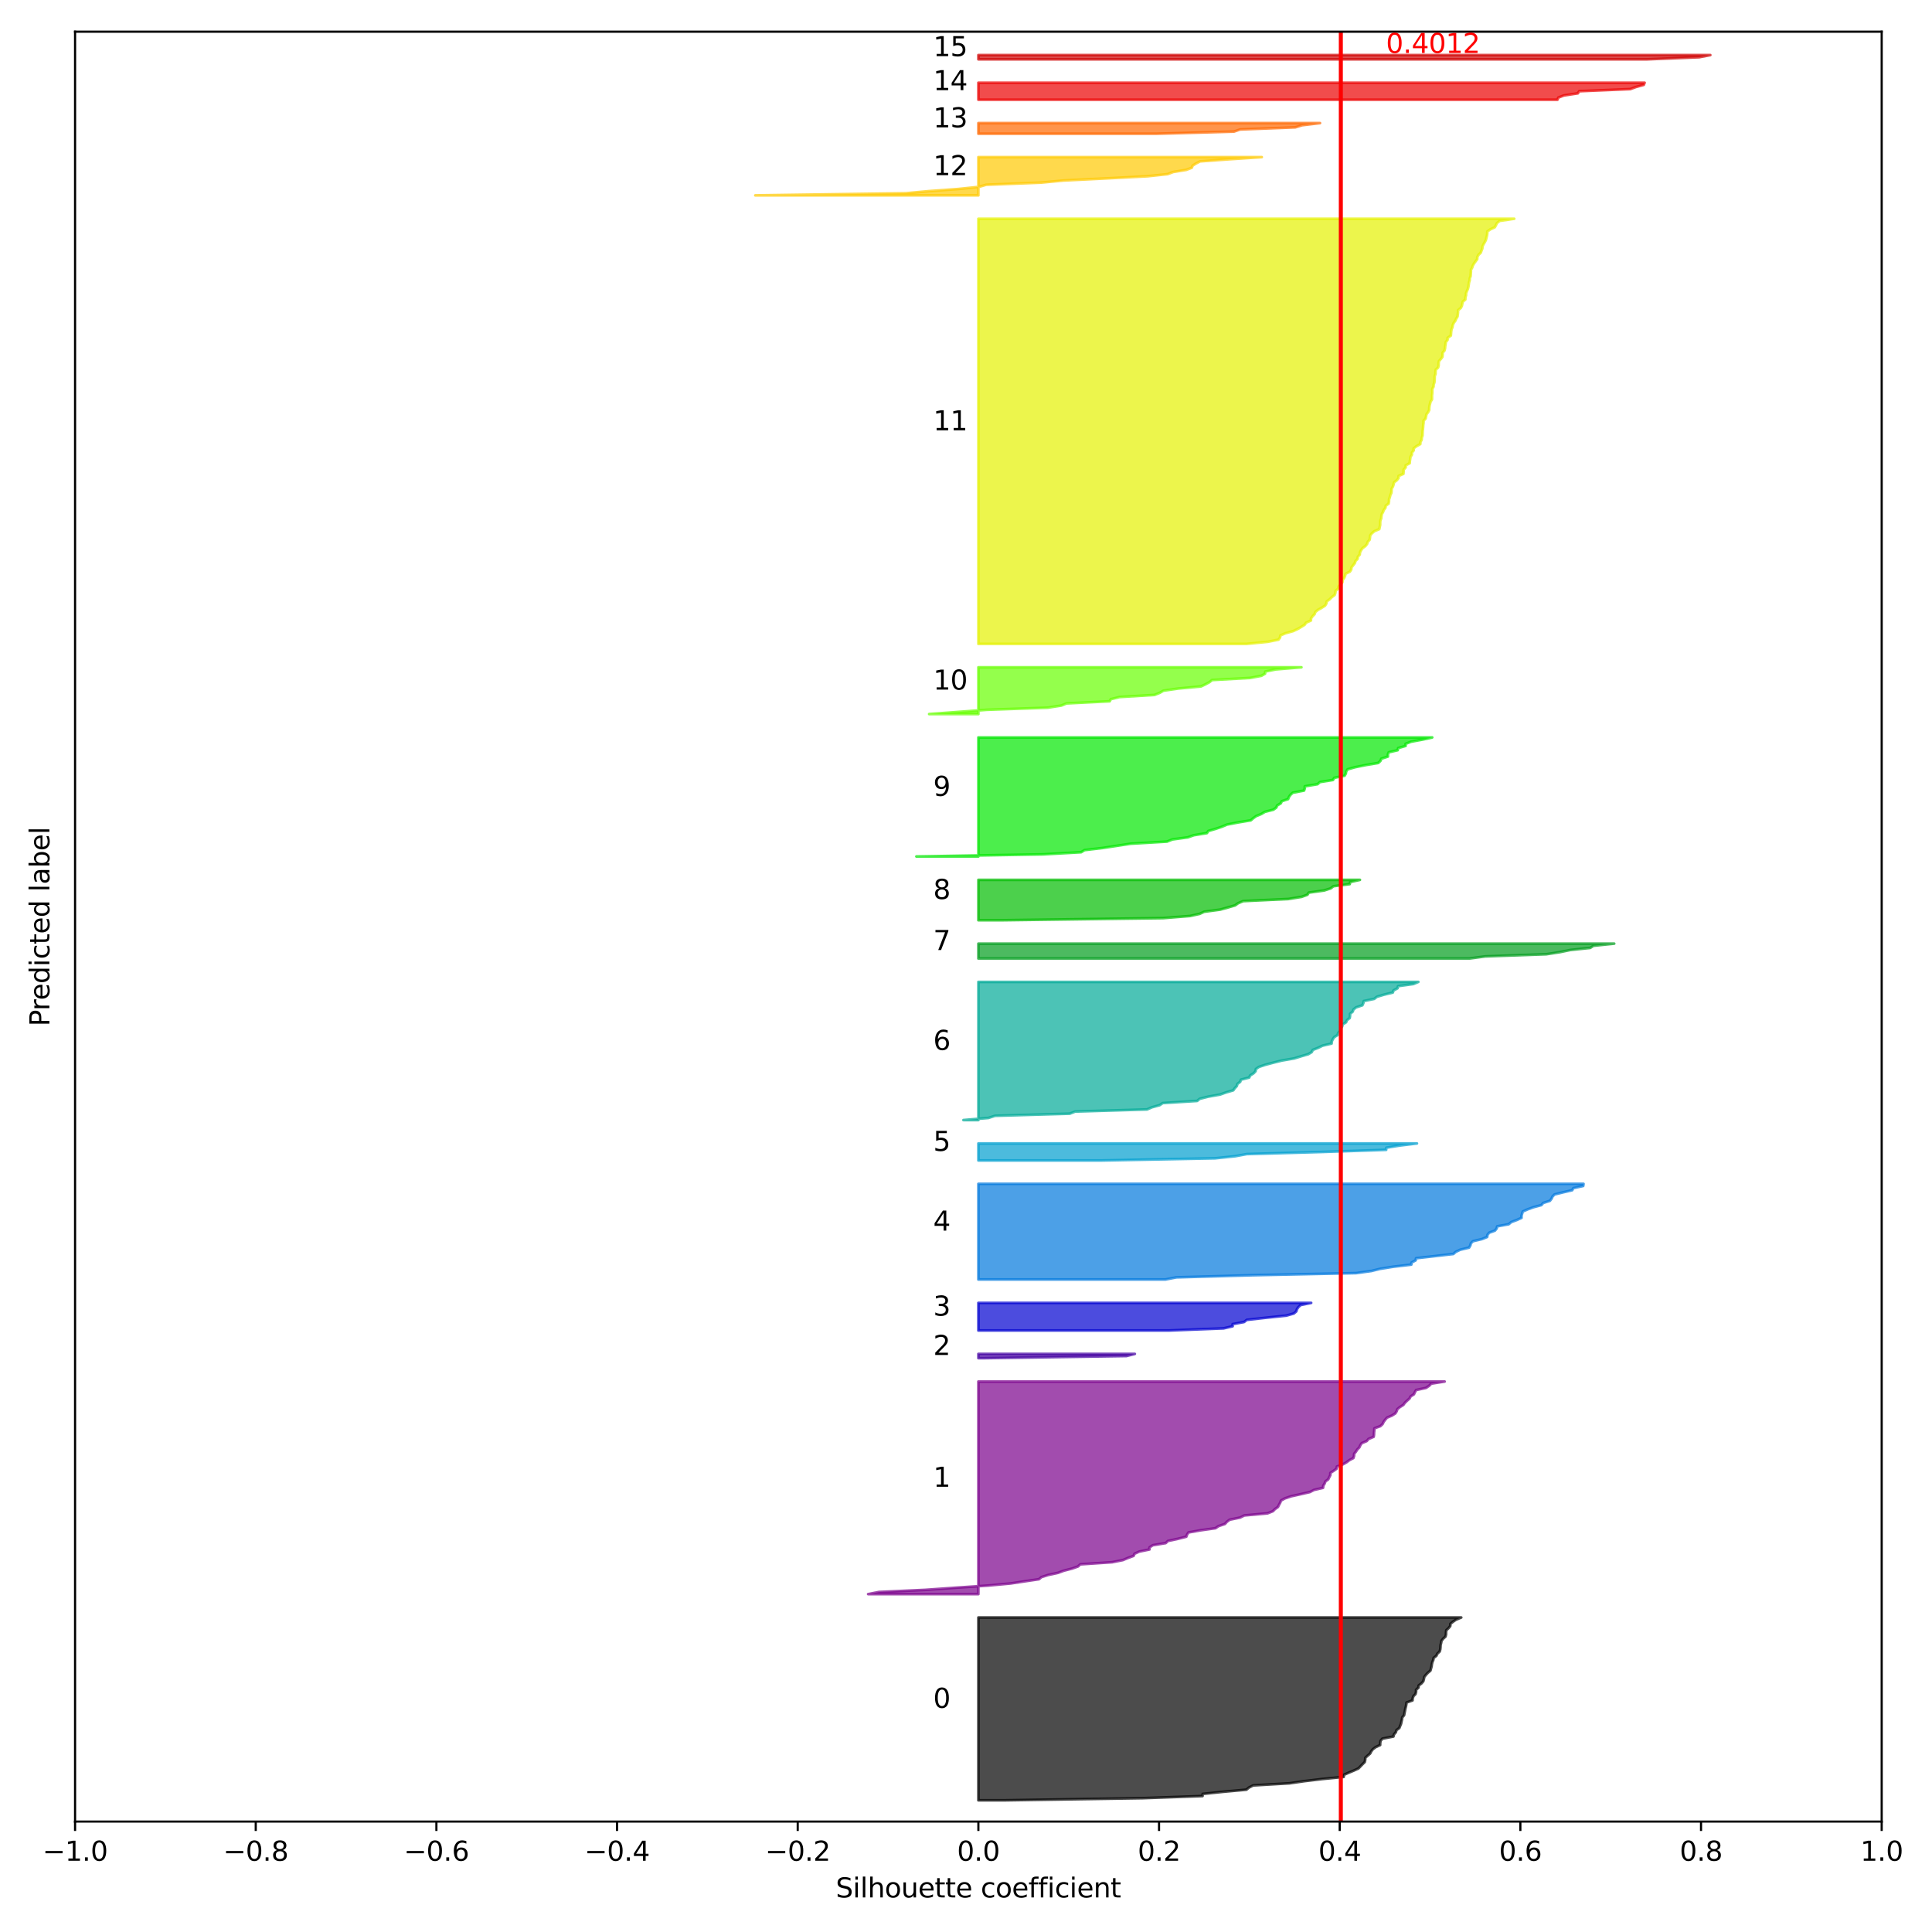 <?xml version="1.0" encoding="utf-8" standalone="no"?>
<!DOCTYPE svg PUBLIC "-//W3C//DTD SVG 1.1//EN"
  "http://www.w3.org/Graphics/SVG/1.1/DTD/svg11.dtd">
<svg xmlns:xlink="http://www.w3.org/1999/xlink" width="720pt" height="720pt" viewBox="0 0 720 720" xmlns="http://www.w3.org/2000/svg" version="1.1">
 <defs>
  <style type="text/css">*{stroke-linejoin: round; stroke-linecap: butt}</style>
 </defs>
 <g id="figure_1">
  <g id="patch_1">
   <path d="M 0 720 
L 720 720 
L 720 0 
L 0 0 
z
" style="fill: #ffffff"/>
  </g>
  <g id="axes_1">
   <g id="patch_2">
    <path d="M 27.978 678.844 
L 701.248 678.844 
L 701.248 11.814 
L 27.978 11.814 
z
" style="fill: #ffffff"/>
   </g>
   <g id="PolyCollection_1">
    <defs>
     <path id="m58f67b862b" d="M 374.538 -49.078 
L 364.613 -49.078 
L 364.613 -49.87 
L 364.613 -50.663 
L 364.613 -51.455 
L 364.613 -52.247 
L 364.613 -53.039 
L 364.613 -53.831 
L 364.613 -54.624 
L 364.613 -55.416 
L 364.613 -56.208 
L 364.613 -57 
L 364.613 -57.792 
L 364.613 -58.585 
L 364.613 -59.377 
L 364.613 -60.169 
L 364.613 -60.961 
L 364.613 -61.753 
L 364.613 -62.546 
L 364.613 -63.338 
L 364.613 -64.13 
L 364.613 -64.922 
L 364.613 -65.714 
L 364.613 -66.507 
L 364.613 -67.299 
L 364.613 -68.091 
L 364.613 -68.883 
L 364.613 -69.675 
L 364.613 -70.468 
L 364.613 -71.26 
L 364.613 -72.052 
L 364.613 -72.844 
L 364.613 -73.636 
L 364.613 -74.429 
L 364.613 -75.221 
L 364.613 -76.013 
L 364.613 -76.805 
L 364.613 -77.597 
L 364.613 -78.389 
L 364.613 -79.182 
L 364.613 -79.974 
L 364.613 -80.766 
L 364.613 -81.558 
L 364.613 -82.35 
L 364.613 -83.143 
L 364.613 -83.935 
L 364.613 -84.727 
L 364.613 -85.519 
L 364.613 -86.311 
L 364.613 -87.104 
L 364.613 -87.896 
L 364.613 -88.688 
L 364.613 -89.48 
L 364.613 -90.272 
L 364.613 -91.065 
L 364.613 -91.857 
L 364.613 -92.649 
L 364.613 -93.441 
L 364.613 -94.233 
L 364.613 -95.026 
L 364.613 -95.818 
L 364.613 -96.61 
L 364.613 -97.402 
L 364.613 -98.194 
L 364.613 -98.987 
L 364.613 -99.779 
L 364.613 -100.571 
L 364.613 -101.363 
L 364.613 -102.155 
L 364.613 -102.948 
L 364.613 -103.74 
L 364.613 -104.532 
L 364.613 -105.324 
L 364.613 -106.116 
L 364.613 -106.909 
L 364.613 -107.701 
L 364.613 -108.493 
L 364.613 -109.285 
L 364.613 -110.077 
L 364.613 -110.87 
L 364.613 -111.662 
L 364.613 -112.454 
L 364.613 -113.246 
L 364.613 -114.038 
L 364.613 -114.831 
L 364.613 -115.623 
L 364.613 -116.415 
L 364.613 -117.207 
L 544.564 -117.207 
L 544.564 -117.207 
L 542.619 -116.415 
L 541.48 -115.623 
L 540.503 -114.831 
L 540.48 -114.038 
L 539.854 -113.246 
L 538.99 -112.454 
L 538.894 -111.662 
L 538.889 -110.87 
L 538.68 -110.077 
L 537.8 -109.285 
L 537.202 -108.493 
L 537.054 -107.701 
L 536.859 -106.909 
L 536.818 -106.116 
L 536.738 -105.324 
L 536.524 -104.532 
L 535.668 -103.74 
L 535.3 -102.948 
L 534.282 -102.155 
L 534.134 -101.363 
L 533.791 -100.571 
L 533.606 -99.779 
L 533.504 -98.987 
L 533.288 -98.194 
L 533.076 -97.402 
L 532.124 -96.61 
L 531.39 -95.818 
L 530.773 -95.026 
L 530.635 -94.233 
L 530.421 -93.441 
L 529.736 -92.649 
L 528.695 -91.857 
L 528.61 -91.065 
L 527.743 -90.272 
L 527.721 -89.48 
L 527.52 -88.688 
L 526.747 -87.896 
L 526.463 -87.104 
L 526.395 -86.311 
L 524.182 -85.519 
L 524.08 -84.727 
L 523.916 -83.935 
L 523.712 -83.143 
L 523.571 -82.35 
L 523.41 -81.558 
L 523.257 -80.766 
L 522.574 -79.974 
L 522.474 -79.182 
L 522.286 -78.389 
L 522.12 -77.597 
L 521.79 -76.805 
L 521.481 -76.013 
L 520.405 -75.221 
L 520.179 -74.429 
L 519.488 -73.636 
L 519.289 -72.844 
L 515.169 -72.052 
L 514.499 -71.26 
L 514.354 -70.468 
L 514.337 -69.675 
L 512.647 -68.883 
L 511.604 -68.091 
L 510.992 -67.299 
L 510.606 -66.507 
L 509.674 -65.714 
L 508.813 -64.922 
L 508.766 -64.13 
L 508.595 -63.338 
L 507.782 -62.546 
L 507.033 -61.753 
L 506.264 -60.961 
L 504.539 -60.169 
L 502.64 -59.377 
L 500.847 -58.585 
L 500.741 -57.792 
L 492.633 -57 
L 486.021 -56.208 
L 480.593 -55.416 
L 467.01 -54.624 
L 465.448 -53.831 
L 464.494 -53.039 
L 455.782 -52.247 
L 448.209 -51.455 
L 448.146 -50.663 
L 425.772 -49.87 
L 374.538 -49.078 
z
" style="stroke: #000000; stroke-opacity: 0.7"/>
    </defs>
    <g clip-path="url(#pd390ede913)">
     <use xlink:href="#m58f67b862b" x="0" y="720" style="fill-opacity: 0.7; stroke: #000000; stroke-opacity: 0.7"/>
    </g>
   </g>
   <g id="PolyCollection_2">
    <defs>
     <path id="mc825a3c4e9" d="M 323.538 -125.921 
L 364.613 -125.921 
L 364.613 -126.713 
L 364.613 -127.506 
L 364.613 -128.298 
L 364.613 -129.09 
L 364.613 -129.882 
L 364.613 -130.674 
L 364.613 -131.467 
L 364.613 -132.259 
L 364.613 -133.051 
L 364.613 -133.843 
L 364.613 -134.635 
L 364.613 -135.428 
L 364.613 -136.22 
L 364.613 -137.012 
L 364.613 -137.804 
L 364.613 -138.596 
L 364.613 -139.389 
L 364.613 -140.181 
L 364.613 -140.973 
L 364.613 -141.765 
L 364.613 -142.557 
L 364.613 -143.35 
L 364.613 -144.142 
L 364.613 -144.934 
L 364.613 -145.726 
L 364.613 -146.518 
L 364.613 -147.311 
L 364.613 -148.103 
L 364.613 -148.895 
L 364.613 -149.687 
L 364.613 -150.479 
L 364.613 -151.272 
L 364.613 -152.064 
L 364.613 -152.856 
L 364.613 -153.648 
L 364.613 -154.44 
L 364.613 -155.233 
L 364.613 -156.025 
L 364.613 -156.817 
L 364.613 -157.609 
L 364.613 -158.401 
L 364.613 -159.194 
L 364.613 -159.986 
L 364.613 -160.778 
L 364.613 -161.57 
L 364.613 -162.362 
L 364.613 -163.155 
L 364.613 -163.947 
L 364.613 -164.739 
L 364.613 -165.531 
L 364.613 -166.323 
L 364.613 -167.116 
L 364.613 -167.908 
L 364.613 -168.7 
L 364.613 -169.492 
L 364.613 -170.284 
L 364.613 -171.077 
L 364.613 -171.869 
L 364.613 -172.661 
L 364.613 -173.453 
L 364.613 -174.245 
L 364.613 -175.037 
L 364.613 -175.83 
L 364.613 -176.622 
L 364.613 -177.414 
L 364.613 -178.206 
L 364.613 -178.998 
L 364.613 -179.791 
L 364.613 -180.583 
L 364.613 -181.375 
L 364.613 -182.167 
L 364.613 -182.959 
L 364.613 -183.752 
L 364.613 -184.544 
L 364.613 -185.336 
L 364.613 -186.128 
L 364.613 -186.92 
L 364.613 -187.713 
L 364.613 -188.505 
L 364.613 -189.297 
L 364.613 -190.089 
L 364.613 -190.881 
L 364.613 -191.674 
L 364.613 -192.466 
L 364.613 -193.258 
L 364.613 -194.05 
L 364.613 -194.842 
L 364.613 -195.635 
L 364.613 -196.427 
L 364.613 -197.219 
L 364.613 -198.011 
L 364.613 -198.803 
L 364.613 -199.596 
L 364.613 -200.388 
L 364.613 -201.18 
L 364.613 -201.972 
L 364.613 -202.764 
L 364.613 -203.557 
L 364.613 -204.349 
L 364.613 -205.141 
L 538.372 -205.141 
L 538.372 -205.141 
L 533.378 -204.349 
L 532.598 -203.557 
L 531.419 -202.764 
L 527.745 -201.972 
L 527.286 -201.18 
L 526.929 -200.388 
L 525.693 -199.596 
L 525.278 -198.803 
L 524.378 -198.011 
L 523.557 -197.219 
L 522.974 -196.427 
L 521.713 -195.635 
L 520.747 -194.842 
L 520.482 -194.05 
L 519.985 -193.258 
L 518.743 -192.466 
L 516.895 -191.674 
L 516.195 -190.881 
L 515.622 -190.089 
L 515.247 -189.297 
L 514.397 -188.505 
L 512.224 -187.713 
L 512.158 -186.92 
L 512.074 -186.128 
L 512.046 -185.336 
L 511.928 -184.544 
L 510.02 -183.752 
L 509.345 -182.959 
L 507.454 -182.167 
L 506.937 -181.375 
L 506.576 -180.583 
L 505.808 -179.791 
L 505.303 -178.998 
L 504.657 -178.206 
L 504.613 -177.414 
L 504.358 -176.622 
L 502.842 -175.83 
L 501.793 -175.037 
L 500.398 -174.245 
L 498.223 -173.453 
L 498.099 -172.661 
L 497.005 -171.869 
L 495.785 -171.077 
L 495.783 -170.284 
L 495.369 -169.492 
L 495.003 -168.7 
L 493.93 -167.908 
L 493.639 -167.116 
L 493.15 -166.323 
L 493.06 -165.531 
L 489.675 -164.739 
L 488.136 -163.947 
L 484.711 -163.155 
L 481.116 -162.362 
L 478.801 -161.57 
L 477.382 -160.778 
L 477.087 -159.986 
L 476.643 -159.194 
L 476.26 -158.401 
L 475.142 -157.609 
L 474.372 -156.817 
L 472.384 -156.025 
L 463.715 -155.233 
L 462.133 -154.44 
L 458.268 -153.648 
L 457.199 -152.856 
L 456.493 -152.064 
L 454.134 -151.272 
L 452.965 -150.479 
L 447.358 -149.687 
L 442.907 -148.895 
L 442.377 -148.103 
L 442.093 -147.311 
L 438.941 -146.518 
L 435.247 -145.726 
L 434.431 -144.934 
L 429.628 -144.142 
L 428.408 -143.35 
L 428.379 -142.557 
L 424.571 -141.765 
L 422.813 -140.973 
L 422.466 -140.181 
L 420.337 -139.389 
L 418.44 -138.596 
L 414.473 -137.804 
L 402.588 -137.012 
L 401.727 -136.22 
L 399.478 -135.428 
L 396.416 -134.635 
L 394.283 -133.843 
L 390.62 -133.051 
L 388.114 -132.259 
L 387.186 -131.467 
L 381.824 -130.674 
L 376.613 -129.882 
L 367.991 -129.09 
L 356.058 -128.298 
L 344.877 -127.506 
L 327.607 -126.713 
L 323.538 -125.921 
z
" style="stroke: #7b008c; stroke-opacity: 0.7"/>
    </defs>
    <g clip-path="url(#pd390ede913)">
     <use xlink:href="#mc825a3c4e9" x="0" y="720" style="fill: #7b008c; fill-opacity: 0.7; stroke: #7b008c; stroke-opacity: 0.7"/>
    </g>
   </g>
   <g id="PolyCollection_3">
    <defs>
     <path id="mcff8dd732b" d="M 366.96 -213.855 
L 364.613 -213.855 
L 364.613 -214.647 
L 364.613 -215.44 
L 422.921 -215.44 
L 422.921 -215.44 
L 419.809 -214.647 
L 366.96 -213.855 
z
" style="stroke: #4300a2; stroke-opacity: 0.7"/>
    </defs>
    <g clip-path="url(#pd390ede913)">
     <use xlink:href="#mcff8dd732b" x="0" y="720" style="fill: #4300a2; fill-opacity: 0.7; stroke: #4300a2; stroke-opacity: 0.7"/>
    </g>
   </g>
   <g id="PolyCollection_4">
    <defs>
     <path id="mfd2127fb6f" d="M 435.433 -224.154 
L 364.613 -224.154 
L 364.613 -224.946 
L 364.613 -225.738 
L 364.613 -226.53 
L 364.613 -227.322 
L 364.613 -228.115 
L 364.613 -228.907 
L 364.613 -229.699 
L 364.613 -230.491 
L 364.613 -231.283 
L 364.613 -232.076 
L 364.613 -232.868 
L 364.613 -233.66 
L 364.613 -234.452 
L 488.627 -234.452 
L 488.627 -234.452 
L 484.731 -233.66 
L 483.844 -232.868 
L 483.326 -232.076 
L 483.087 -231.283 
L 482.155 -230.491 
L 479.346 -229.699 
L 471.721 -228.907 
L 464.622 -228.115 
L 463.627 -227.322 
L 459.37 -226.53 
L 459.37 -225.738 
L 455.981 -224.946 
L 435.433 -224.154 
z
" style="stroke: #0000d1; stroke-opacity: 0.7"/>
    </defs>
    <g clip-path="url(#pd390ede913)">
     <use xlink:href="#mfd2127fb6f" x="0" y="720" style="fill: #0000d1; fill-opacity: 0.7; stroke: #0000d1; stroke-opacity: 0.7"/>
    </g>
   </g>
   <g id="PolyCollection_5">
    <defs>
     <path id="meffbf0b59e" d="M 434.318 -243.166 
L 364.613 -243.166 
L 364.613 -243.959 
L 364.613 -244.751 
L 364.613 -245.543 
L 364.613 -246.335 
L 364.613 -247.127 
L 364.613 -247.92 
L 364.613 -248.712 
L 364.613 -249.504 
L 364.613 -250.296 
L 364.613 -251.088 
L 364.613 -251.881 
L 364.613 -252.673 
L 364.613 -253.465 
L 364.613 -254.257 
L 364.613 -255.049 
L 364.613 -255.842 
L 364.613 -256.634 
L 364.613 -257.426 
L 364.613 -258.218 
L 364.613 -259.01 
L 364.613 -259.803 
L 364.613 -260.595 
L 364.613 -261.387 
L 364.613 -262.179 
L 364.613 -262.971 
L 364.613 -263.764 
L 364.613 -264.556 
L 364.613 -265.348 
L 364.613 -266.14 
L 364.613 -266.932 
L 364.613 -267.725 
L 364.613 -268.517 
L 364.613 -269.309 
L 364.613 -270.101 
L 364.613 -270.893 
L 364.613 -271.685 
L 364.613 -272.478 
L 364.613 -273.27 
L 364.613 -274.062 
L 364.613 -274.854 
L 364.613 -275.646 
L 364.613 -276.439 
L 364.613 -277.231 
L 364.613 -278.023 
L 364.613 -278.815 
L 590.13 -278.815 
L 590.13 -278.815 
L 590.012 -278.023 
L 586.362 -277.231 
L 585.9 -276.439 
L 582.482 -275.646 
L 579.311 -274.854 
L 578.554 -274.062 
L 578.204 -273.27 
L 577.582 -272.478 
L 575.078 -271.685 
L 574.437 -270.893 
L 571.488 -270.101 
L 569.306 -269.309 
L 567.516 -268.517 
L 567.244 -267.725 
L 567.025 -266.932 
L 567.025 -266.14 
L 565.298 -265.348 
L 563.177 -264.556 
L 562.252 -263.764 
L 557.953 -262.971 
L 557.76 -262.179 
L 557.116 -261.387 
L 554.965 -260.595 
L 554.333 -259.803 
L 554.21 -259.01 
L 552.244 -258.218 
L 548.909 -257.426 
L 548.147 -256.634 
L 547.946 -255.842 
L 547.482 -255.049 
L 544.179 -254.257 
L 542.512 -253.465 
L 541.621 -252.673 
L 534.719 -251.881 
L 527.727 -251.088 
L 527.569 -250.296 
L 526.066 -249.504 
L 525.948 -248.712 
L 519.211 -247.92 
L 514.266 -247.127 
L 511.07 -246.335 
L 505.373 -245.543 
L 466.468 -244.751 
L 438.371 -243.959 
L 434.318 -243.166 
z
" style="stroke: #0078dd; stroke-opacity: 0.7"/>
    </defs>
    <g clip-path="url(#pd390ede913)">
     <use xlink:href="#meffbf0b59e" x="0" y="720" style="fill: #0078dd; fill-opacity: 0.7; stroke: #0078dd; stroke-opacity: 0.7"/>
    </g>
   </g>
   <g id="PolyCollection_6">
    <defs>
     <path id="mb8bb1bf19d" d="M 410.745 -287.529 
L 364.613 -287.529 
L 364.613 -288.322 
L 364.613 -289.114 
L 364.613 -289.906 
L 364.613 -290.698 
L 364.613 -291.49 
L 364.613 -292.283 
L 364.613 -293.075 
L 364.613 -293.867 
L 528.051 -293.867 
L 528.051 -293.867 
L 521.495 -293.075 
L 516.637 -292.283 
L 516.581 -291.49 
L 492.744 -290.698 
L 464.65 -289.906 
L 460.366 -289.114 
L 452.785 -288.322 
L 410.745 -287.529 
z
" style="stroke: #009ecf; stroke-opacity: 0.7"/>
    </defs>
    <g clip-path="url(#pd390ede913)">
     <use xlink:href="#mb8bb1bf19d" x="0" y="720" style="fill: #009ecf; fill-opacity: 0.7; stroke: #009ecf; stroke-opacity: 0.7"/>
    </g>
   </g>
   <g id="PolyCollection_7">
    <defs>
     <path id="m18323027e3" d="M 359.047 -302.581 
L 364.613 -302.581 
L 364.613 -303.373 
L 364.613 -304.166 
L 364.613 -304.958 
L 364.613 -305.75 
L 364.613 -306.542 
L 364.613 -307.334 
L 364.613 -308.127 
L 364.613 -308.919 
L 364.613 -309.711 
L 364.613 -310.503 
L 364.613 -311.295 
L 364.613 -312.088 
L 364.613 -312.88 
L 364.613 -313.672 
L 364.613 -314.464 
L 364.613 -315.256 
L 364.613 -316.049 
L 364.613 -316.841 
L 364.613 -317.633 
L 364.613 -318.425 
L 364.613 -319.217 
L 364.613 -320.009 
L 364.613 -320.802 
L 364.613 -321.594 
L 364.613 -322.386 
L 364.613 -323.178 
L 364.613 -323.97 
L 364.613 -324.763 
L 364.613 -325.555 
L 364.613 -326.347 
L 364.613 -327.139 
L 364.613 -327.931 
L 364.613 -328.724 
L 364.613 -329.516 
L 364.613 -330.308 
L 364.613 -331.1 
L 364.613 -331.892 
L 364.613 -332.685 
L 364.613 -333.477 
L 364.613 -334.269 
L 364.613 -335.061 
L 364.613 -335.853 
L 364.613 -336.646 
L 364.613 -337.438 
L 364.613 -338.23 
L 364.613 -339.022 
L 364.613 -339.814 
L 364.613 -340.607 
L 364.613 -341.399 
L 364.613 -342.191 
L 364.613 -342.983 
L 364.613 -343.775 
L 364.613 -344.568 
L 364.613 -345.36 
L 364.613 -346.152 
L 364.613 -346.944 
L 364.613 -347.736 
L 364.613 -348.529 
L 364.613 -349.321 
L 364.613 -350.113 
L 364.613 -350.905 
L 364.613 -351.697 
L 364.613 -352.49 
L 364.613 -353.282 
L 364.613 -354.074 
L 528.575 -354.074 
L 528.575 -354.074 
L 526.731 -353.282 
L 520.999 -352.49 
L 520.83 -351.697 
L 519.324 -350.905 
L 519.06 -350.113 
L 515.809 -349.321 
L 513.135 -348.529 
L 512.11 -347.736 
L 508.246 -346.944 
L 508.068 -346.152 
L 507.718 -345.36 
L 505.346 -344.568 
L 504.373 -343.775 
L 504.112 -342.983 
L 503.116 -342.191 
L 503.116 -341.399 
L 502.995 -340.607 
L 501.972 -339.814 
L 501.642 -339.022 
L 500.361 -338.23 
L 500.18 -337.438 
L 499.608 -336.646 
L 499.524 -335.853 
L 498.673 -335.061 
L 498.489 -334.269 
L 497.203 -333.477 
L 496.687 -332.685 
L 496.301 -331.892 
L 496.248 -331.1 
L 492.863 -330.308 
L 491.254 -329.516 
L 489.223 -328.724 
L 488.866 -327.931 
L 487.573 -327.139 
L 484.867 -326.347 
L 482.306 -325.555 
L 477.696 -324.763 
L 474.508 -323.97 
L 471.527 -323.178 
L 469.166 -322.386 
L 468.019 -321.594 
L 467.912 -320.802 
L 467.158 -320.009 
L 465.906 -319.217 
L 465.528 -318.425 
L 462.447 -317.633 
L 462.194 -316.841 
L 461.137 -316.049 
L 460.92 -315.256 
L 460.162 -314.464 
L 459.613 -313.672 
L 456.901 -312.88 
L 454.685 -312.088 
L 450.229 -311.295 
L 447.087 -310.503 
L 446.138 -309.711 
L 433.328 -308.919 
L 432.147 -308.127 
L 429.267 -307.334 
L 427.469 -306.542 
L 400.661 -305.75 
L 398.647 -304.958 
L 370.798 -304.166 
L 368.354 -303.373 
L 359.047 -302.581 
z
" style="stroke: #00aa98; stroke-opacity: 0.7"/>
    </defs>
    <g clip-path="url(#pd390ede913)">
     <use xlink:href="#m18323027e3" x="0" y="720" style="fill: #00aa98; fill-opacity: 0.7; stroke: #00aa98; stroke-opacity: 0.7"/>
    </g>
   </g>
   <g id="PolyCollection_8">
    <defs>
     <path id="mfb5b2b69a3" d="M 547.605 -362.788 
L 364.613 -362.788 
L 364.613 -363.58 
L 364.613 -364.373 
L 364.613 -365.165 
L 364.613 -365.957 
L 364.613 -366.749 
L 364.613 -367.541 
L 364.613 -368.333 
L 601.562 -368.333 
L 601.562 -368.333 
L 593.831 -367.541 
L 592.623 -366.749 
L 585.149 -365.957 
L 581.335 -365.165 
L 576.235 -364.373 
L 553.515 -363.58 
L 547.605 -362.788 
z
" style="stroke: #009d1d; stroke-opacity: 0.7"/>
    </defs>
    <g clip-path="url(#pd390ede913)">
     <use xlink:href="#mfb5b2b69a3" x="0" y="720" style="fill: #009d1d; fill-opacity: 0.7; stroke: #009d1d; stroke-opacity: 0.7"/>
    </g>
   </g>
   <g id="PolyCollection_9">
    <defs>
     <path id="md0206a560b" d="M 373.208 -377.048 
L 364.613 -377.048 
L 364.613 -377.84 
L 364.613 -378.632 
L 364.613 -379.424 
L 364.613 -380.216 
L 364.613 -381.009 
L 364.613 -381.801 
L 364.613 -382.593 
L 364.613 -383.385 
L 364.613 -384.177 
L 364.613 -384.97 
L 364.613 -385.762 
L 364.613 -386.554 
L 364.613 -387.346 
L 364.613 -388.138 
L 364.613 -388.931 
L 364.613 -389.723 
L 364.613 -390.515 
L 364.613 -391.307 
L 364.613 -392.099 
L 506.804 -392.099 
L 506.804 -392.099 
L 503.192 -391.307 
L 502.994 -390.515 
L 496.918 -389.723 
L 495.919 -388.931 
L 493.451 -388.138 
L 487.731 -387.346 
L 487.238 -386.554 
L 485.042 -385.762 
L 480.164 -384.97 
L 463.259 -384.177 
L 461.399 -383.385 
L 460.298 -382.593 
L 457.591 -381.801 
L 454.726 -381.009 
L 448.765 -380.216 
L 447.044 -379.424 
L 443.497 -378.632 
L 433.41 -377.84 
L 373.208 -377.048 
z
" style="stroke: #00bc00; stroke-opacity: 0.7"/>
    </defs>
    <g clip-path="url(#pd390ede913)">
     <use xlink:href="#md0206a560b" x="0" y="720" style="fill: #00bc00; fill-opacity: 0.7; stroke: #00bc00; stroke-opacity: 0.7"/>
    </g>
   </g>
   <g id="PolyCollection_10">
    <defs>
     <path id="m4bdc9852e1" d="M 341.519 -400.814 
L 364.613 -400.814 
L 364.613 -401.606 
L 364.613 -402.398 
L 364.613 -403.19 
L 364.613 -403.982 
L 364.613 -404.775 
L 364.613 -405.567 
L 364.613 -406.359 
L 364.613 -407.151 
L 364.613 -407.943 
L 364.613 -408.736 
L 364.613 -409.528 
L 364.613 -410.32 
L 364.613 -411.112 
L 364.613 -411.904 
L 364.613 -412.697 
L 364.613 -413.489 
L 364.613 -414.281 
L 364.613 -415.073 
L 364.613 -415.865 
L 364.613 -416.657 
L 364.613 -417.45 
L 364.613 -418.242 
L 364.613 -419.034 
L 364.613 -419.826 
L 364.613 -420.618 
L 364.613 -421.411 
L 364.613 -422.203 
L 364.613 -422.995 
L 364.613 -423.787 
L 364.613 -424.579 
L 364.613 -425.372 
L 364.613 -426.164 
L 364.613 -426.956 
L 364.613 -427.748 
L 364.613 -428.54 
L 364.613 -429.333 
L 364.613 -430.125 
L 364.613 -430.917 
L 364.613 -431.709 
L 364.613 -432.501 
L 364.613 -433.294 
L 364.613 -434.086 
L 364.613 -434.878 
L 364.613 -435.67 
L 364.613 -436.462 
L 364.613 -437.255 
L 364.613 -438.047 
L 364.613 -438.839 
L 364.613 -439.631 
L 364.613 -440.423 
L 364.613 -441.216 
L 364.613 -442.008 
L 364.613 -442.8 
L 364.613 -443.592 
L 364.613 -444.384 
L 364.613 -445.177 
L 533.739 -445.177 
L 533.739 -445.177 
L 530.163 -444.384 
L 525.894 -443.592 
L 523.83 -442.8 
L 523.83 -442.008 
L 521.056 -441.216 
L 520.886 -440.423 
L 517.513 -439.631 
L 517.23 -438.839 
L 517.23 -438.047 
L 514.777 -437.255 
L 514.463 -436.462 
L 513.647 -435.67 
L 508.962 -434.878 
L 505.028 -434.086 
L 502.201 -433.294 
L 501.674 -432.501 
L 501.544 -431.709 
L 501.096 -430.917 
L 497.242 -430.125 
L 496.757 -429.333 
L 491.885 -428.54 
L 490.996 -427.748 
L 486.261 -426.956 
L 486.261 -426.164 
L 485.976 -425.372 
L 481.775 -424.579 
L 480.915 -423.787 
L 480.344 -422.995 
L 480.041 -422.203 
L 477.684 -421.411 
L 477.307 -420.618 
L 475.962 -419.826 
L 475.633 -419.034 
L 474.522 -418.242 
L 471.398 -417.45 
L 470.073 -416.657 
L 468.148 -415.865 
L 467.033 -415.073 
L 466.132 -414.281 
L 461.316 -413.489 
L 457.242 -412.697 
L 455.386 -411.904 
L 453.026 -411.112 
L 450.308 -410.32 
L 449.779 -409.528 
L 444.891 -408.736 
L 442.676 -407.943 
L 436.847 -407.151 
L 434.909 -406.359 
L 421.345 -405.567 
L 416.167 -404.775 
L 410.935 -403.982 
L 404.161 -403.19 
L 402.91 -402.398 
L 388.727 -401.606 
L 341.519 -400.814 
z
" style="stroke: #00e700; stroke-opacity: 0.7"/>
    </defs>
    <g clip-path="url(#pd390ede913)">
     <use xlink:href="#m4bdc9852e1" x="0" y="720" style="fill: #00e700; fill-opacity: 0.7; stroke: #00e700; stroke-opacity: 0.7"/>
    </g>
   </g>
   <g id="PolyCollection_11">
    <defs>
     <path id="m0e9c977142" d="M 346.269 -453.891 
L 364.613 -453.891 
L 364.613 -454.683 
L 364.613 -455.475 
L 364.613 -456.267 
L 364.613 -457.06 
L 364.613 -457.852 
L 364.613 -458.644 
L 364.613 -459.436 
L 364.613 -460.228 
L 364.613 -461.021 
L 364.613 -461.813 
L 364.613 -462.605 
L 364.613 -463.397 
L 364.613 -464.189 
L 364.613 -464.981 
L 364.613 -465.774 
L 364.613 -466.566 
L 364.613 -467.358 
L 364.613 -468.15 
L 364.613 -468.942 
L 364.613 -469.735 
L 364.613 -470.527 
L 364.613 -471.319 
L 485.007 -471.319 
L 485.007 -471.319 
L 475.419 -470.527 
L 471.517 -469.735 
L 471.442 -468.942 
L 470.09 -468.15 
L 465.912 -467.358 
L 451.686 -466.566 
L 450.717 -465.774 
L 449.258 -464.981 
L 447.589 -464.189 
L 439.089 -463.397 
L 433.579 -462.605 
L 432.221 -461.813 
L 430.262 -461.021 
L 417.186 -460.228 
L 413.965 -459.436 
L 413.539 -458.644 
L 397.448 -457.852 
L 395.535 -457.06 
L 390.49 -456.267 
L 367.722 -455.475 
L 357.076 -454.683 
L 346.269 -453.891 
z
" style="stroke: #67ff00; stroke-opacity: 0.7"/>
    </defs>
    <g clip-path="url(#pd390ede913)">
     <use xlink:href="#m0e9c977142" x="0" y="720" style="fill: #67ff00; fill-opacity: 0.7; stroke: #67ff00; stroke-opacity: 0.7"/>
    </g>
   </g>
   <g id="PolyCollection_12">
    <defs>
     <path id="m6e40365a7b" d="M 464.517 -480.033 
L 364.613 -480.033 
L 364.613 -480.825 
L 364.613 -481.618 
L 364.613 -482.41 
L 364.613 -483.202 
L 364.613 -483.994 
L 364.613 -484.786 
L 364.613 -485.579 
L 364.613 -486.371 
L 364.613 -487.163 
L 364.613 -487.955 
L 364.613 -488.747 
L 364.613 -489.54 
L 364.613 -490.332 
L 364.613 -491.124 
L 364.613 -491.916 
L 364.613 -492.708 
L 364.613 -493.501 
L 364.613 -494.293 
L 364.613 -495.085 
L 364.613 -495.877 
L 364.613 -496.669 
L 364.613 -497.462 
L 364.613 -498.254 
L 364.613 -499.046 
L 364.613 -499.838 
L 364.613 -500.63 
L 364.613 -501.423 
L 364.613 -502.215 
L 364.613 -503.007 
L 364.613 -503.799 
L 364.613 -504.591 
L 364.613 -505.384 
L 364.613 -506.176 
L 364.613 -506.968 
L 364.613 -507.76 
L 364.613 -508.552 
L 364.613 -509.345 
L 364.613 -510.137 
L 364.613 -510.929 
L 364.613 -511.721 
L 364.613 -512.513 
L 364.613 -513.305 
L 364.613 -514.098 
L 364.613 -514.89 
L 364.613 -515.682 
L 364.613 -516.474 
L 364.613 -517.266 
L 364.613 -518.059 
L 364.613 -518.851 
L 364.613 -519.643 
L 364.613 -520.435 
L 364.613 -521.227 
L 364.613 -522.02 
L 364.613 -522.812 
L 364.613 -523.604 
L 364.613 -524.396 
L 364.613 -525.188 
L 364.613 -525.981 
L 364.613 -526.773 
L 364.613 -527.565 
L 364.613 -528.357 
L 364.613 -529.149 
L 364.613 -529.942 
L 364.613 -530.734 
L 364.613 -531.526 
L 364.613 -532.318 
L 364.613 -533.11 
L 364.613 -533.903 
L 364.613 -534.695 
L 364.613 -535.487 
L 364.613 -536.279 
L 364.613 -537.071 
L 364.613 -537.864 
L 364.613 -538.656 
L 364.613 -539.448 
L 364.613 -540.24 
L 364.613 -541.032 
L 364.613 -541.825 
L 364.613 -542.617 
L 364.613 -543.409 
L 364.613 -544.201 
L 364.613 -544.993 
L 364.613 -545.786 
L 364.613 -546.578 
L 364.613 -547.37 
L 364.613 -548.162 
L 364.613 -548.954 
L 364.613 -549.747 
L 364.613 -550.539 
L 364.613 -551.331 
L 364.613 -552.123 
L 364.613 -552.915 
L 364.613 -553.708 
L 364.613 -554.5 
L 364.613 -555.292 
L 364.613 -556.084 
L 364.613 -556.876 
L 364.613 -557.669 
L 364.613 -558.461 
L 364.613 -559.253 
L 364.613 -560.045 
L 364.613 -560.837 
L 364.613 -561.629 
L 364.613 -562.422 
L 364.613 -563.214 
L 364.613 -564.006 
L 364.613 -564.798 
L 364.613 -565.59 
L 364.613 -566.383 
L 364.613 -567.175 
L 364.613 -567.967 
L 364.613 -568.759 
L 364.613 -569.551 
L 364.613 -570.344 
L 364.613 -571.136 
L 364.613 -571.928 
L 364.613 -572.72 
L 364.613 -573.512 
L 364.613 -574.305 
L 364.613 -575.097 
L 364.613 -575.889 
L 364.613 -576.681 
L 364.613 -577.473 
L 364.613 -578.266 
L 364.613 -579.058 
L 364.613 -579.85 
L 364.613 -580.642 
L 364.613 -581.434 
L 364.613 -582.227 
L 364.613 -583.019 
L 364.613 -583.811 
L 364.613 -584.603 
L 364.613 -585.395 
L 364.613 -586.188 
L 364.613 -586.98 
L 364.613 -587.772 
L 364.613 -588.564 
L 364.613 -589.356 
L 364.613 -590.149 
L 364.613 -590.941 
L 364.613 -591.733 
L 364.613 -592.525 
L 364.613 -593.317 
L 364.613 -594.11 
L 364.613 -594.902 
L 364.613 -595.694 
L 364.613 -596.486 
L 364.613 -597.278 
L 364.613 -598.071 
L 364.613 -598.863 
L 364.613 -599.655 
L 364.613 -600.447 
L 364.613 -601.239 
L 364.613 -602.032 
L 364.613 -602.824 
L 364.613 -603.616 
L 364.613 -604.408 
L 364.613 -605.2 
L 364.613 -605.993 
L 364.613 -606.785 
L 364.613 -607.577 
L 364.613 -608.369 
L 364.613 -609.161 
L 364.613 -609.953 
L 364.613 -610.746 
L 364.613 -611.538 
L 364.613 -612.33 
L 364.613 -613.122 
L 364.613 -613.914 
L 364.613 -614.707 
L 364.613 -615.499 
L 364.613 -616.291 
L 364.613 -617.083 
L 364.613 -617.875 
L 364.613 -618.668 
L 364.613 -619.46 
L 364.613 -620.252 
L 364.613 -621.044 
L 364.613 -621.836 
L 364.613 -622.629 
L 364.613 -623.421 
L 364.613 -624.213 
L 364.613 -625.005 
L 364.613 -625.797 
L 364.613 -626.59 
L 364.613 -627.382 
L 364.613 -628.174 
L 364.613 -628.966 
L 364.613 -629.758 
L 364.613 -630.551 
L 364.613 -631.343 
L 364.613 -632.135 
L 364.613 -632.927 
L 364.613 -633.719 
L 364.613 -634.512 
L 364.613 -635.304 
L 364.613 -636.096 
L 364.613 -636.888 
L 364.613 -637.68 
L 364.613 -638.473 
L 564.311 -638.473 
L 564.311 -638.473 
L 558.889 -637.68 
L 557.881 -636.888 
L 557.499 -636.096 
L 557.074 -635.304 
L 555.376 -634.512 
L 554.272 -633.719 
L 554.266 -632.927 
L 554.13 -632.135 
L 553.935 -631.343 
L 553.732 -630.551 
L 553.33 -629.758 
L 552.87 -628.966 
L 552.487 -628.174 
L 552.418 -627.382 
L 552.102 -626.59 
L 551.813 -625.797 
L 550.979 -625.005 
L 550.543 -624.213 
L 550.523 -623.421 
L 549.926 -622.629 
L 549.344 -621.836 
L 548.887 -621.044 
L 548.634 -620.252 
L 548.174 -619.46 
L 548.168 -618.668 
L 548.114 -617.875 
L 548.056 -617.083 
L 547.742 -616.291 
L 547.704 -615.499 
L 547.452 -614.707 
L 547.356 -613.914 
L 547.226 -613.122 
L 547.03 -612.33 
L 546.676 -611.538 
L 546.362 -610.746 
L 546.349 -609.953 
L 546.106 -609.161 
L 546.086 -608.369 
L 545.132 -607.577 
L 544.945 -606.785 
L 544.778 -605.993 
L 544.364 -605.2 
L 543.376 -604.408 
L 543.366 -603.616 
L 543.279 -602.824 
L 543.168 -602.032 
L 542.681 -601.239 
L 542.342 -600.447 
L 541.757 -599.655 
L 541.405 -598.863 
L 541.289 -598.071 
L 540.954 -597.278 
L 540.816 -596.486 
L 540.757 -595.694 
L 540.673 -594.902 
L 539.496 -594.11 
L 539.463 -593.317 
L 538.803 -592.525 
L 538.719 -591.733 
L 538.584 -590.941 
L 538.51 -590.149 
L 538.318 -589.356 
L 537.631 -588.564 
L 537.619 -587.772 
L 537.546 -586.98 
L 536.934 -586.188 
L 536.235 -585.395 
L 536.146 -584.603 
L 536.145 -583.811 
L 535.93 -583.019 
L 535.065 -582.227 
L 534.983 -581.434 
L 534.981 -580.642 
L 534.675 -579.85 
L 534.657 -579.058 
L 534.646 -578.266 
L 534.552 -577.473 
L 534.281 -576.681 
L 534.229 -575.889 
L 533.786 -575.097 
L 533.782 -574.305 
L 533.769 -573.512 
L 533.667 -572.72 
L 533.662 -571.928 
L 533.662 -571.136 
L 533.142 -570.344 
L 532.928 -569.551 
L 532.737 -568.759 
L 532.64 -567.967 
L 532.623 -567.175 
L 532.199 -566.383 
L 531.595 -565.59 
L 531.438 -564.798 
L 531.273 -564.006 
L 530.529 -563.214 
L 530.516 -562.422 
L 530.404 -561.629 
L 530.351 -560.837 
L 530.279 -560.045 
L 530.192 -559.253 
L 530.156 -558.461 
L 530.122 -557.669 
L 529.863 -556.876 
L 529.802 -556.084 
L 529.355 -555.292 
L 529.306 -554.5 
L 527.87 -553.708 
L 526.84 -552.915 
L 526.836 -552.123 
L 526.169 -551.331 
L 526.16 -550.539 
L 525.64 -549.747 
L 525.534 -548.954 
L 525.405 -548.162 
L 525.359 -547.37 
L 523.874 -546.578 
L 523.848 -545.786 
L 523.112 -544.993 
L 523.079 -544.201 
L 523.016 -543.409 
L 521.214 -542.617 
L 521.187 -541.825 
L 520.536 -541.032 
L 519.517 -540.24 
L 519.345 -539.448 
L 519.088 -538.656 
L 518.629 -537.864 
L 518.6 -537.071 
L 518.51 -536.279 
L 518.136 -535.487 
L 517.934 -534.695 
L 517.661 -533.903 
L 517.639 -533.11 
L 517.503 -532.318 
L 516.425 -531.526 
L 516.297 -530.734 
L 515.689 -529.942 
L 515.389 -529.149 
L 514.945 -528.357 
L 514.814 -527.565 
L 514.736 -526.773 
L 514.409 -525.981 
L 514.349 -525.188 
L 514.348 -524.396 
L 514.185 -523.604 
L 514.023 -522.812 
L 512.163 -522.02 
L 511.239 -521.227 
L 510.614 -520.435 
L 510.538 -519.643 
L 510.434 -518.851 
L 509.708 -518.059 
L 509.464 -517.266 
L 508.816 -516.474 
L 507.739 -515.682 
L 507.2 -514.89 
L 506.811 -514.098 
L 506.739 -513.305 
L 506.021 -512.513 
L 505.929 -511.721 
L 505.138 -510.929 
L 504.902 -510.137 
L 504.284 -509.345 
L 503.654 -508.552 
L 503.567 -507.76 
L 503.056 -506.968 
L 501.465 -506.176 
L 501.261 -505.384 
L 500.912 -504.591 
L 500.336 -503.799 
L 500.285 -503.007 
L 499.728 -502.215 
L 498.831 -501.423 
L 498.71 -500.63 
L 497.767 -499.838 
L 497.647 -499.046 
L 497.378 -498.254 
L 496.317 -497.462 
L 495.537 -496.669 
L 494.434 -495.877 
L 494.29 -495.085 
L 493.812 -494.293 
L 492.572 -493.501 
L 491.147 -492.708 
L 490.174 -491.916 
L 489.911 -491.124 
L 489.139 -490.332 
L 488.58 -489.54 
L 488.542 -488.747 
L 486.76 -487.955 
L 486.193 -487.163 
L 484.937 -486.371 
L 483.59 -485.579 
L 481.872 -484.786 
L 479.02 -483.994 
L 477.168 -483.202 
L 477.032 -482.41 
L 476.449 -481.618 
L 472.522 -480.825 
L 464.517 -480.033 
z
" style="stroke: #e4f100; stroke-opacity: 0.7"/>
    </defs>
    <g clip-path="url(#pd390ede913)">
     <use xlink:href="#m6e40365a7b" x="0" y="720" style="fill: #e4f100; fill-opacity: 0.7; stroke: #e4f100; stroke-opacity: 0.7"/>
    </g>
   </g>
   <g id="PolyCollection_13">
    <defs>
     <path id="m30a176b193" d="M 281.481 -647.187 
L 364.613 -647.187 
L 364.613 -647.979 
L 364.613 -648.771 
L 364.613 -649.563 
L 364.613 -650.356 
L 364.613 -651.148 
L 364.613 -651.94 
L 364.613 -652.732 
L 364.613 -653.524 
L 364.613 -654.317 
L 364.613 -655.109 
L 364.613 -655.901 
L 364.613 -656.693 
L 364.613 -657.485 
L 364.613 -658.277 
L 364.613 -659.07 
L 364.613 -659.862 
L 364.613 -660.654 
L 364.613 -661.446 
L 470.227 -661.446 
L 470.227 -661.446 
L 458.135 -660.654 
L 447.229 -659.862 
L 445.699 -659.07 
L 444.443 -658.277 
L 444.135 -657.485 
L 442.056 -656.693 
L 437.204 -655.901 
L 435.142 -655.109 
L 427.736 -654.317 
L 412.429 -653.524 
L 396.309 -652.732 
L 387.927 -651.94 
L 367.516 -651.148 
L 364.793 -650.356 
L 357.097 -649.563 
L 346.2 -648.771 
L 337.599 -647.979 
L 281.481 -647.187 
z
" style="stroke: #ffc900; stroke-opacity: 0.7"/>
    </defs>
    <g clip-path="url(#pd390ede913)">
     <use xlink:href="#m30a176b193" x="0" y="720" style="fill: #ffc900; fill-opacity: 0.7; stroke: #ffc900; stroke-opacity: 0.7"/>
    </g>
   </g>
   <g id="PolyCollection_14">
    <defs>
     <path id="m49bf835757" d="M 431.047 -670.16 
L 364.613 -670.16 
L 364.613 -670.953 
L 364.613 -671.745 
L 364.613 -672.537 
L 364.613 -673.329 
L 364.613 -674.121 
L 491.921 -674.121 
L 491.921 -674.121 
L 485.239 -673.329 
L 482.71 -672.537 
L 462.136 -671.745 
L 459.846 -670.953 
L 431.047 -670.16 
z
" style="stroke: #ff6900; stroke-opacity: 0.7"/>
    </defs>
    <g clip-path="url(#pd390ede913)">
     <use xlink:href="#m49bf835757" x="0" y="720" style="fill: #ff6900; fill-opacity: 0.7; stroke: #ff6900; stroke-opacity: 0.7"/>
    </g>
   </g>
   <g id="PolyCollection_15">
    <defs>
     <path id="m5ae2f0d194" d="M 580.41 -682.836 
L 364.613 -682.836 
L 364.613 -683.628 
L 364.613 -684.42 
L 364.613 -685.212 
L 364.613 -686.004 
L 364.613 -686.797 
L 364.613 -687.589 
L 364.613 -688.381 
L 364.613 -689.173 
L 612.904 -689.173 
L 612.904 -689.173 
L 612.577 -688.381 
L 609.688 -687.589 
L 607.544 -686.797 
L 588.501 -686.004 
L 588.025 -685.212 
L 582.794 -684.42 
L 580.747 -683.628 
L 580.41 -682.836 
z
" style="stroke: #ec0000; stroke-opacity: 0.7"/>
    </defs>
    <g clip-path="url(#pd390ede913)">
     <use xlink:href="#m5ae2f0d194" x="0" y="720" style="fill: #ec0000; fill-opacity: 0.7; stroke: #ec0000; stroke-opacity: 0.7"/>
    </g>
   </g>
   <g id="PolyCollection_16">
    <defs>
     <path id="m2bb562d6b1" d="M 613.741 -697.887 
L 364.613 -697.887 
L 364.613 -698.68 
L 364.613 -699.472 
L 637.378 -699.472 
L 637.378 -699.472 
L 633.257 -698.68 
L 613.741 -697.887 
z
" style="stroke: #cf0000; stroke-opacity: 0.7"/>
    </defs>
    <g clip-path="url(#pd390ede913)">
     <use xlink:href="#m2bb562d6b1" x="0" y="720" style="fill: #cf0000; fill-opacity: 0.7; stroke: #cf0000; stroke-opacity: 0.7"/>
    </g>
   </g>
   <g id="matplotlib.axis_1">
    <g id="xtick_1">
     <g id="line2d_1">
      <defs>
       <path id="mec8d2eb322" d="M 0 0 
L 0 3.5 
" style="stroke: #000000; stroke-width: 0.8"/>
      </defs>
      <g>
       <use xlink:href="#mec8d2eb322" x="27.978" y="678.844" style="stroke: #000000; stroke-width: 0.8"/>
      </g>
     </g>
     <g id="text_1">
      <!-- −1.0 -->
      <g transform="translate(15.837 693.442) scale(0.1 -0.1)">
       <defs>
        <path id="DejaVuSans-2212" d="M 678 2272 
L 4684 2272 
L 4684 1741 
L 678 1741 
L 678 2272 
z
" transform="scale(0.016)"/>
        <path id="DejaVuSans-31" d="M 794 531 
L 1825 531 
L 1825 4091 
L 703 3866 
L 703 4441 
L 1819 4666 
L 2450 4666 
L 2450 531 
L 3481 531 
L 3481 0 
L 794 0 
L 794 531 
z
" transform="scale(0.016)"/>
        <path id="DejaVuSans-2e" d="M 684 794 
L 1344 794 
L 1344 0 
L 684 0 
L 684 794 
z
" transform="scale(0.016)"/>
        <path id="DejaVuSans-30" d="M 2034 4250 
Q 1547 4250 1301 3770 
Q 1056 3291 1056 2328 
Q 1056 1369 1301 889 
Q 1547 409 2034 409 
Q 2525 409 2770 889 
Q 3016 1369 3016 2328 
Q 3016 3291 2770 3770 
Q 2525 4250 2034 4250 
z
M 2034 4750 
Q 2819 4750 3233 4129 
Q 3647 3509 3647 2328 
Q 3647 1150 3233 529 
Q 2819 -91 2034 -91 
Q 1250 -91 836 529 
Q 422 1150 422 2328 
Q 422 3509 836 4129 
Q 1250 4750 2034 4750 
z
" transform="scale(0.016)"/>
       </defs>
       <use xlink:href="#DejaVuSans-2212"/>
       <use xlink:href="#DejaVuSans-31" x="83.789"/>
       <use xlink:href="#DejaVuSans-2e" x="147.412"/>
       <use xlink:href="#DejaVuSans-30" x="179.199"/>
      </g>
     </g>
    </g>
    <g id="xtick_2">
     <g id="line2d_2">
      <g>
       <use xlink:href="#mec8d2eb322" x="95.305" y="678.844" style="stroke: #000000; stroke-width: 0.8"/>
      </g>
     </g>
     <g id="text_2">
      <!-- −0.8 -->
      <g transform="translate(83.164 693.442) scale(0.1 -0.1)">
       <defs>
        <path id="DejaVuSans-38" d="M 2034 2216 
Q 1584 2216 1326 1975 
Q 1069 1734 1069 1313 
Q 1069 891 1326 650 
Q 1584 409 2034 409 
Q 2484 409 2743 651 
Q 3003 894 3003 1313 
Q 3003 1734 2745 1975 
Q 2488 2216 2034 2216 
z
M 1403 2484 
Q 997 2584 770 2862 
Q 544 3141 544 3541 
Q 544 4100 942 4425 
Q 1341 4750 2034 4750 
Q 2731 4750 3128 4425 
Q 3525 4100 3525 3541 
Q 3525 3141 3298 2862 
Q 3072 2584 2669 2484 
Q 3125 2378 3379 2068 
Q 3634 1759 3634 1313 
Q 3634 634 3220 271 
Q 2806 -91 2034 -91 
Q 1263 -91 848 271 
Q 434 634 434 1313 
Q 434 1759 690 2068 
Q 947 2378 1403 2484 
z
M 1172 3481 
Q 1172 3119 1398 2916 
Q 1625 2713 2034 2713 
Q 2441 2713 2670 2916 
Q 2900 3119 2900 3481 
Q 2900 3844 2670 4047 
Q 2441 4250 2034 4250 
Q 1625 4250 1398 4047 
Q 1172 3844 1172 3481 
z
" transform="scale(0.016)"/>
       </defs>
       <use xlink:href="#DejaVuSans-2212"/>
       <use xlink:href="#DejaVuSans-30" x="83.789"/>
       <use xlink:href="#DejaVuSans-2e" x="147.412"/>
       <use xlink:href="#DejaVuSans-38" x="179.199"/>
      </g>
     </g>
    </g>
    <g id="xtick_3">
     <g id="line2d_3">
      <g>
       <use xlink:href="#mec8d2eb322" x="162.632" y="678.844" style="stroke: #000000; stroke-width: 0.8"/>
      </g>
     </g>
     <g id="text_3">
      <!-- −0.6 -->
      <g transform="translate(150.491 693.442) scale(0.1 -0.1)">
       <defs>
        <path id="DejaVuSans-36" d="M 2113 2584 
Q 1688 2584 1439 2293 
Q 1191 2003 1191 1497 
Q 1191 994 1439 701 
Q 1688 409 2113 409 
Q 2538 409 2786 701 
Q 3034 994 3034 1497 
Q 3034 2003 2786 2293 
Q 2538 2584 2113 2584 
z
M 3366 4563 
L 3366 3988 
Q 3128 4100 2886 4159 
Q 2644 4219 2406 4219 
Q 1781 4219 1451 3797 
Q 1122 3375 1075 2522 
Q 1259 2794 1537 2939 
Q 1816 3084 2150 3084 
Q 2853 3084 3261 2657 
Q 3669 2231 3669 1497 
Q 3669 778 3244 343 
Q 2819 -91 2113 -91 
Q 1303 -91 875 529 
Q 447 1150 447 2328 
Q 447 3434 972 4092 
Q 1497 4750 2381 4750 
Q 2619 4750 2861 4703 
Q 3103 4656 3366 4563 
z
" transform="scale(0.016)"/>
       </defs>
       <use xlink:href="#DejaVuSans-2212"/>
       <use xlink:href="#DejaVuSans-30" x="83.789"/>
       <use xlink:href="#DejaVuSans-2e" x="147.412"/>
       <use xlink:href="#DejaVuSans-36" x="179.199"/>
      </g>
     </g>
    </g>
    <g id="xtick_4">
     <g id="line2d_4">
      <g>
       <use xlink:href="#mec8d2eb322" x="229.959" y="678.844" style="stroke: #000000; stroke-width: 0.8"/>
      </g>
     </g>
     <g id="text_4">
      <!-- −0.4 -->
      <g transform="translate(217.818 693.442) scale(0.1 -0.1)">
       <defs>
        <path id="DejaVuSans-34" d="M 2419 4116 
L 825 1625 
L 2419 1625 
L 2419 4116 
z
M 2253 4666 
L 3047 4666 
L 3047 1625 
L 3713 1625 
L 3713 1100 
L 3047 1100 
L 3047 0 
L 2419 0 
L 2419 1100 
L 313 1100 
L 313 1709 
L 2253 4666 
z
" transform="scale(0.016)"/>
       </defs>
       <use xlink:href="#DejaVuSans-2212"/>
       <use xlink:href="#DejaVuSans-30" x="83.789"/>
       <use xlink:href="#DejaVuSans-2e" x="147.412"/>
       <use xlink:href="#DejaVuSans-34" x="179.199"/>
      </g>
     </g>
    </g>
    <g id="xtick_5">
     <g id="line2d_5">
      <g>
       <use xlink:href="#mec8d2eb322" x="297.286" y="678.844" style="stroke: #000000; stroke-width: 0.8"/>
      </g>
     </g>
     <g id="text_5">
      <!-- −0.2 -->
      <g transform="translate(285.145 693.442) scale(0.1 -0.1)">
       <defs>
        <path id="DejaVuSans-32" d="M 1228 531 
L 3431 531 
L 3431 0 
L 469 0 
L 469 531 
Q 828 903 1448 1529 
Q 2069 2156 2228 2338 
Q 2531 2678 2651 2914 
Q 2772 3150 2772 3378 
Q 2772 3750 2511 3984 
Q 2250 4219 1831 4219 
Q 1534 4219 1204 4116 
Q 875 4013 500 3803 
L 500 4441 
Q 881 4594 1212 4672 
Q 1544 4750 1819 4750 
Q 2544 4750 2975 4387 
Q 3406 4025 3406 3419 
Q 3406 3131 3298 2873 
Q 3191 2616 2906 2266 
Q 2828 2175 2409 1742 
Q 1991 1309 1228 531 
z
" transform="scale(0.016)"/>
       </defs>
       <use xlink:href="#DejaVuSans-2212"/>
       <use xlink:href="#DejaVuSans-30" x="83.789"/>
       <use xlink:href="#DejaVuSans-2e" x="147.412"/>
       <use xlink:href="#DejaVuSans-32" x="179.199"/>
      </g>
     </g>
    </g>
    <g id="xtick_6">
     <g id="line2d_6">
      <g>
       <use xlink:href="#mec8d2eb322" x="364.613" y="678.844" style="stroke: #000000; stroke-width: 0.8"/>
      </g>
     </g>
     <g id="text_6">
      <!-- 0.0 -->
      <g transform="translate(356.662 693.442) scale(0.1 -0.1)">
       <use xlink:href="#DejaVuSans-30"/>
       <use xlink:href="#DejaVuSans-2e" x="63.623"/>
       <use xlink:href="#DejaVuSans-30" x="95.41"/>
      </g>
     </g>
    </g>
    <g id="xtick_7">
     <g id="line2d_7">
      <g>
       <use xlink:href="#mec8d2eb322" x="431.94" y="678.844" style="stroke: #000000; stroke-width: 0.8"/>
      </g>
     </g>
     <g id="text_7">
      <!-- 0.2 -->
      <g transform="translate(423.989 693.442) scale(0.1 -0.1)">
       <use xlink:href="#DejaVuSans-30"/>
       <use xlink:href="#DejaVuSans-2e" x="63.623"/>
       <use xlink:href="#DejaVuSans-32" x="95.41"/>
      </g>
     </g>
    </g>
    <g id="xtick_8">
     <g id="line2d_8">
      <g>
       <use xlink:href="#mec8d2eb322" x="499.267" y="678.844" style="stroke: #000000; stroke-width: 0.8"/>
      </g>
     </g>
     <g id="text_8">
      <!-- 0.4 -->
      <g transform="translate(491.316 693.442) scale(0.1 -0.1)">
       <use xlink:href="#DejaVuSans-30"/>
       <use xlink:href="#DejaVuSans-2e" x="63.623"/>
       <use xlink:href="#DejaVuSans-34" x="95.41"/>
      </g>
     </g>
    </g>
    <g id="xtick_9">
     <g id="line2d_9">
      <g>
       <use xlink:href="#mec8d2eb322" x="566.594" y="678.844" style="stroke: #000000; stroke-width: 0.8"/>
      </g>
     </g>
     <g id="text_9">
      <!-- 0.6 -->
      <g transform="translate(558.643 693.442) scale(0.1 -0.1)">
       <use xlink:href="#DejaVuSans-30"/>
       <use xlink:href="#DejaVuSans-2e" x="63.623"/>
       <use xlink:href="#DejaVuSans-36" x="95.41"/>
      </g>
     </g>
    </g>
    <g id="xtick_10">
     <g id="line2d_10">
      <g>
       <use xlink:href="#mec8d2eb322" x="633.921" y="678.844" style="stroke: #000000; stroke-width: 0.8"/>
      </g>
     </g>
     <g id="text_10">
      <!-- 0.8 -->
      <g transform="translate(625.97 693.442) scale(0.1 -0.1)">
       <use xlink:href="#DejaVuSans-30"/>
       <use xlink:href="#DejaVuSans-2e" x="63.623"/>
       <use xlink:href="#DejaVuSans-38" x="95.41"/>
      </g>
     </g>
    </g>
    <g id="xtick_11">
     <g id="line2d_11">
      <g>
       <use xlink:href="#mec8d2eb322" x="701.248" y="678.844" style="stroke: #000000; stroke-width: 0.8"/>
      </g>
     </g>
     <g id="text_11">
      <!-- 1.0 -->
      <g transform="translate(693.297 693.442) scale(0.1 -0.1)">
       <use xlink:href="#DejaVuSans-31"/>
       <use xlink:href="#DejaVuSans-2e" x="63.623"/>
       <use xlink:href="#DejaVuSans-30" x="95.41"/>
      </g>
     </g>
    </g>
    <g id="text_12">
     <!-- Silhouette coefficient -->
     <g transform="translate(311.463 707.12) scale(0.1 -0.1)">
      <defs>
       <path id="DejaVuSans-53" d="M 3425 4513 
L 3425 3897 
Q 3066 4069 2747 4153 
Q 2428 4238 2131 4238 
Q 1616 4238 1336 4038 
Q 1056 3838 1056 3469 
Q 1056 3159 1242 3001 
Q 1428 2844 1947 2747 
L 2328 2669 
Q 3034 2534 3370 2195 
Q 3706 1856 3706 1288 
Q 3706 609 3251 259 
Q 2797 -91 1919 -91 
Q 1588 -91 1214 -16 
Q 841 59 441 206 
L 441 856 
Q 825 641 1194 531 
Q 1563 422 1919 422 
Q 2459 422 2753 634 
Q 3047 847 3047 1241 
Q 3047 1584 2836 1778 
Q 2625 1972 2144 2069 
L 1759 2144 
Q 1053 2284 737 2584 
Q 422 2884 422 3419 
Q 422 4038 858 4394 
Q 1294 4750 2059 4750 
Q 2388 4750 2728 4690 
Q 3069 4631 3425 4513 
z
" transform="scale(0.016)"/>
       <path id="DejaVuSans-69" d="M 603 3500 
L 1178 3500 
L 1178 0 
L 603 0 
L 603 3500 
z
M 603 4863 
L 1178 4863 
L 1178 4134 
L 603 4134 
L 603 4863 
z
" transform="scale(0.016)"/>
       <path id="DejaVuSans-6c" d="M 603 4863 
L 1178 4863 
L 1178 0 
L 603 0 
L 603 4863 
z
" transform="scale(0.016)"/>
       <path id="DejaVuSans-68" d="M 3513 2113 
L 3513 0 
L 2938 0 
L 2938 2094 
Q 2938 2591 2744 2837 
Q 2550 3084 2163 3084 
Q 1697 3084 1428 2787 
Q 1159 2491 1159 1978 
L 1159 0 
L 581 0 
L 581 4863 
L 1159 4863 
L 1159 2956 
Q 1366 3272 1645 3428 
Q 1925 3584 2291 3584 
Q 2894 3584 3203 3211 
Q 3513 2838 3513 2113 
z
" transform="scale(0.016)"/>
       <path id="DejaVuSans-6f" d="M 1959 3097 
Q 1497 3097 1228 2736 
Q 959 2375 959 1747 
Q 959 1119 1226 758 
Q 1494 397 1959 397 
Q 2419 397 2687 759 
Q 2956 1122 2956 1747 
Q 2956 2369 2687 2733 
Q 2419 3097 1959 3097 
z
M 1959 3584 
Q 2709 3584 3137 3096 
Q 3566 2609 3566 1747 
Q 3566 888 3137 398 
Q 2709 -91 1959 -91 
Q 1206 -91 779 398 
Q 353 888 353 1747 
Q 353 2609 779 3096 
Q 1206 3584 1959 3584 
z
" transform="scale(0.016)"/>
       <path id="DejaVuSans-75" d="M 544 1381 
L 544 3500 
L 1119 3500 
L 1119 1403 
Q 1119 906 1312 657 
Q 1506 409 1894 409 
Q 2359 409 2629 706 
Q 2900 1003 2900 1516 
L 2900 3500 
L 3475 3500 
L 3475 0 
L 2900 0 
L 2900 538 
Q 2691 219 2414 64 
Q 2138 -91 1772 -91 
Q 1169 -91 856 284 
Q 544 659 544 1381 
z
M 1991 3584 
L 1991 3584 
z
" transform="scale(0.016)"/>
       <path id="DejaVuSans-65" d="M 3597 1894 
L 3597 1613 
L 953 1613 
Q 991 1019 1311 708 
Q 1631 397 2203 397 
Q 2534 397 2845 478 
Q 3156 559 3463 722 
L 3463 178 
Q 3153 47 2828 -22 
Q 2503 -91 2169 -91 
Q 1331 -91 842 396 
Q 353 884 353 1716 
Q 353 2575 817 3079 
Q 1281 3584 2069 3584 
Q 2775 3584 3186 3129 
Q 3597 2675 3597 1894 
z
M 3022 2063 
Q 3016 2534 2758 2815 
Q 2500 3097 2075 3097 
Q 1594 3097 1305 2825 
Q 1016 2553 972 2059 
L 3022 2063 
z
" transform="scale(0.016)"/>
       <path id="DejaVuSans-74" d="M 1172 4494 
L 1172 3500 
L 2356 3500 
L 2356 3053 
L 1172 3053 
L 1172 1153 
Q 1172 725 1289 603 
Q 1406 481 1766 481 
L 2356 481 
L 2356 0 
L 1766 0 
Q 1100 0 847 248 
Q 594 497 594 1153 
L 594 3053 
L 172 3053 
L 172 3500 
L 594 3500 
L 594 4494 
L 1172 4494 
z
" transform="scale(0.016)"/>
       <path id="DejaVuSans-20" transform="scale(0.016)"/>
       <path id="DejaVuSans-63" d="M 3122 3366 
L 3122 2828 
Q 2878 2963 2633 3030 
Q 2388 3097 2138 3097 
Q 1578 3097 1268 2742 
Q 959 2388 959 1747 
Q 959 1106 1268 751 
Q 1578 397 2138 397 
Q 2388 397 2633 464 
Q 2878 531 3122 666 
L 3122 134 
Q 2881 22 2623 -34 
Q 2366 -91 2075 -91 
Q 1284 -91 818 406 
Q 353 903 353 1747 
Q 353 2603 823 3093 
Q 1294 3584 2113 3584 
Q 2378 3584 2631 3529 
Q 2884 3475 3122 3366 
z
" transform="scale(0.016)"/>
       <path id="DejaVuSans-66" d="M 2375 4863 
L 2375 4384 
L 1825 4384 
Q 1516 4384 1395 4259 
Q 1275 4134 1275 3809 
L 1275 3500 
L 2222 3500 
L 2222 3053 
L 1275 3053 
L 1275 0 
L 697 0 
L 697 3053 
L 147 3053 
L 147 3500 
L 697 3500 
L 697 3744 
Q 697 4328 969 4595 
Q 1241 4863 1831 4863 
L 2375 4863 
z
" transform="scale(0.016)"/>
       <path id="DejaVuSans-6e" d="M 3513 2113 
L 3513 0 
L 2938 0 
L 2938 2094 
Q 2938 2591 2744 2837 
Q 2550 3084 2163 3084 
Q 1697 3084 1428 2787 
Q 1159 2491 1159 1978 
L 1159 0 
L 581 0 
L 581 3500 
L 1159 3500 
L 1159 2956 
Q 1366 3272 1645 3428 
Q 1925 3584 2291 3584 
Q 2894 3584 3203 3211 
Q 3513 2838 3513 2113 
z
" transform="scale(0.016)"/>
      </defs>
      <use xlink:href="#DejaVuSans-53"/>
      <use xlink:href="#DejaVuSans-69" x="63.477"/>
      <use xlink:href="#DejaVuSans-6c" x="91.26"/>
      <use xlink:href="#DejaVuSans-68" x="119.043"/>
      <use xlink:href="#DejaVuSans-6f" x="182.422"/>
      <use xlink:href="#DejaVuSans-75" x="243.604"/>
      <use xlink:href="#DejaVuSans-65" x="306.982"/>
      <use xlink:href="#DejaVuSans-74" x="368.506"/>
      <use xlink:href="#DejaVuSans-74" x="407.715"/>
      <use xlink:href="#DejaVuSans-65" x="446.924"/>
      <use xlink:href="#DejaVuSans-20" x="508.447"/>
      <use xlink:href="#DejaVuSans-63" x="540.234"/>
      <use xlink:href="#DejaVuSans-6f" x="595.215"/>
      <use xlink:href="#DejaVuSans-65" x="656.396"/>
      <use xlink:href="#DejaVuSans-66" x="717.92"/>
      <use xlink:href="#DejaVuSans-66" x="753.125"/>
      <use xlink:href="#DejaVuSans-69" x="788.33"/>
      <use xlink:href="#DejaVuSans-63" x="816.113"/>
      <use xlink:href="#DejaVuSans-69" x="871.094"/>
      <use xlink:href="#DejaVuSans-65" x="898.877"/>
      <use xlink:href="#DejaVuSans-6e" x="960.4"/>
      <use xlink:href="#DejaVuSans-74" x="1023.779"/>
     </g>
    </g>
   </g>
   <g id="matplotlib.axis_2">
    <g id="text_13">
     <!-- Predicted label -->
     <g transform="translate(18.398 382.481) rotate(-90) scale(0.1 -0.1)">
      <defs>
       <path id="DejaVuSans-50" d="M 1259 4147 
L 1259 2394 
L 2053 2394 
Q 2494 2394 2734 2622 
Q 2975 2850 2975 3272 
Q 2975 3691 2734 3919 
Q 2494 4147 2053 4147 
L 1259 4147 
z
M 628 4666 
L 2053 4666 
Q 2838 4666 3239 4311 
Q 3641 3956 3641 3272 
Q 3641 2581 3239 2228 
Q 2838 1875 2053 1875 
L 1259 1875 
L 1259 0 
L 628 0 
L 628 4666 
z
" transform="scale(0.016)"/>
       <path id="DejaVuSans-72" d="M 2631 2963 
Q 2534 3019 2420 3045 
Q 2306 3072 2169 3072 
Q 1681 3072 1420 2755 
Q 1159 2438 1159 1844 
L 1159 0 
L 581 0 
L 581 3500 
L 1159 3500 
L 1159 2956 
Q 1341 3275 1631 3429 
Q 1922 3584 2338 3584 
Q 2397 3584 2469 3576 
Q 2541 3569 2628 3553 
L 2631 2963 
z
" transform="scale(0.016)"/>
       <path id="DejaVuSans-64" d="M 2906 2969 
L 2906 4863 
L 3481 4863 
L 3481 0 
L 2906 0 
L 2906 525 
Q 2725 213 2448 61 
Q 2172 -91 1784 -91 
Q 1150 -91 751 415 
Q 353 922 353 1747 
Q 353 2572 751 3078 
Q 1150 3584 1784 3584 
Q 2172 3584 2448 3432 
Q 2725 3281 2906 2969 
z
M 947 1747 
Q 947 1113 1208 752 
Q 1469 391 1925 391 
Q 2381 391 2643 752 
Q 2906 1113 2906 1747 
Q 2906 2381 2643 2742 
Q 2381 3103 1925 3103 
Q 1469 3103 1208 2742 
Q 947 2381 947 1747 
z
" transform="scale(0.016)"/>
       <path id="DejaVuSans-61" d="M 2194 1759 
Q 1497 1759 1228 1600 
Q 959 1441 959 1056 
Q 959 750 1161 570 
Q 1363 391 1709 391 
Q 2188 391 2477 730 
Q 2766 1069 2766 1631 
L 2766 1759 
L 2194 1759 
z
M 3341 1997 
L 3341 0 
L 2766 0 
L 2766 531 
Q 2569 213 2275 61 
Q 1981 -91 1556 -91 
Q 1019 -91 701 211 
Q 384 513 384 1019 
Q 384 1609 779 1909 
Q 1175 2209 1959 2209 
L 2766 2209 
L 2766 2266 
Q 2766 2663 2505 2880 
Q 2244 3097 1772 3097 
Q 1472 3097 1187 3025 
Q 903 2953 641 2809 
L 641 3341 
Q 956 3463 1253 3523 
Q 1550 3584 1831 3584 
Q 2591 3584 2966 3190 
Q 3341 2797 3341 1997 
z
" transform="scale(0.016)"/>
       <path id="DejaVuSans-62" d="M 3116 1747 
Q 3116 2381 2855 2742 
Q 2594 3103 2138 3103 
Q 1681 3103 1420 2742 
Q 1159 2381 1159 1747 
Q 1159 1113 1420 752 
Q 1681 391 2138 391 
Q 2594 391 2855 752 
Q 3116 1113 3116 1747 
z
M 1159 2969 
Q 1341 3281 1617 3432 
Q 1894 3584 2278 3584 
Q 2916 3584 3314 3078 
Q 3713 2572 3713 1747 
Q 3713 922 3314 415 
Q 2916 -91 2278 -91 
Q 1894 -91 1617 61 
Q 1341 213 1159 525 
L 1159 0 
L 581 0 
L 581 4863 
L 1159 4863 
L 1159 2969 
z
" transform="scale(0.016)"/>
      </defs>
      <use xlink:href="#DejaVuSans-50"/>
      <use xlink:href="#DejaVuSans-72" x="58.553"/>
      <use xlink:href="#DejaVuSans-65" x="97.416"/>
      <use xlink:href="#DejaVuSans-64" x="158.939"/>
      <use xlink:href="#DejaVuSans-69" x="222.416"/>
      <use xlink:href="#DejaVuSans-63" x="250.199"/>
      <use xlink:href="#DejaVuSans-74" x="305.18"/>
      <use xlink:href="#DejaVuSans-65" x="344.389"/>
      <use xlink:href="#DejaVuSans-64" x="405.912"/>
      <use xlink:href="#DejaVuSans-20" x="469.389"/>
      <use xlink:href="#DejaVuSans-6c" x="501.176"/>
      <use xlink:href="#DejaVuSans-61" x="528.959"/>
      <use xlink:href="#DejaVuSans-62" x="590.238"/>
      <use xlink:href="#DejaVuSans-65" x="653.715"/>
      <use xlink:href="#DejaVuSans-6c" x="715.238"/>
     </g>
    </g>
   </g>
   <g id="line2d_12">
    <path d="M 499.688 678.844 
L 499.688 11.814 
" clip-path="url(#pd390ede913)" style="fill: none; stroke: #ff0000; stroke-width: 1.5; stroke-linecap: square"/>
   </g>
   <g id="patch_3">
    <path d="M 27.978 678.844 
L 27.978 11.814 
" style="fill: none; stroke: #000000; stroke-width: 0.8; stroke-linejoin: miter; stroke-linecap: square"/>
   </g>
   <g id="patch_4">
    <path d="M 701.248 678.844 
L 701.248 11.814 
" style="fill: none; stroke: #000000; stroke-width: 0.8; stroke-linejoin: miter; stroke-linecap: square"/>
   </g>
   <g id="patch_5">
    <path d="M 27.978 678.844 
L 701.248 678.844 
" style="fill: none; stroke: #000000; stroke-width: 0.8; stroke-linejoin: miter; stroke-linecap: square"/>
   </g>
   <g id="patch_6">
    <path d="M 27.978 11.814 
L 701.248 11.814 
" style="fill: none; stroke: #000000; stroke-width: 0.8; stroke-linejoin: miter; stroke-linecap: square"/>
   </g>
   <g id="text_14">
    <!-- 0 -->
    <g transform="translate(347.782 636.461) scale(0.1 -0.1)">
     <use xlink:href="#DejaVuSans-30"/>
    </g>
   </g>
   <g id="text_15">
    <!-- 1 -->
    <g transform="translate(347.782 554.073) scale(0.1 -0.1)">
     <use xlink:href="#DejaVuSans-31"/>
    </g>
   </g>
   <g id="text_16">
    <!-- 2 -->
    <g transform="translate(347.782 504.957) scale(0.1 -0.1)">
     <use xlink:href="#DejaVuSans-32"/>
    </g>
   </g>
   <g id="text_17">
    <!-- 3 -->
    <g transform="translate(347.782 490.301) scale(0.1 -0.1)">
     <defs>
      <path id="DejaVuSans-33" d="M 2597 2516 
Q 3050 2419 3304 2112 
Q 3559 1806 3559 1356 
Q 3559 666 3084 287 
Q 2609 -91 1734 -91 
Q 1441 -91 1130 -33 
Q 819 25 488 141 
L 488 750 
Q 750 597 1062 519 
Q 1375 441 1716 441 
Q 2309 441 2620 675 
Q 2931 909 2931 1356 
Q 2931 1769 2642 2001 
Q 2353 2234 1838 2234 
L 1294 2234 
L 1294 2753 
L 1863 2753 
Q 2328 2753 2575 2939 
Q 2822 3125 2822 3475 
Q 2822 3834 2567 4026 
Q 2313 4219 1838 4219 
Q 1578 4219 1281 4162 
Q 984 4106 628 3988 
L 628 4550 
Q 988 4650 1302 4700 
Q 1616 4750 1894 4750 
Q 2613 4750 3031 4423 
Q 3450 4097 3450 3541 
Q 3450 3153 3228 2886 
Q 3006 2619 2597 2516 
z
" transform="scale(0.016)"/>
     </defs>
     <use xlink:href="#DejaVuSans-33"/>
    </g>
   </g>
   <g id="text_18">
    <!-- 4 -->
    <g transform="translate(347.782 458.613) scale(0.1 -0.1)">
     <use xlink:href="#DejaVuSans-34"/>
    </g>
   </g>
   <g id="text_19">
    <!-- 5 -->
    <g transform="translate(347.782 428.906) scale(0.1 -0.1)">
     <defs>
      <path id="DejaVuSans-35" d="M 691 4666 
L 3169 4666 
L 3169 4134 
L 1269 4134 
L 1269 2991 
Q 1406 3038 1543 3061 
Q 1681 3084 1819 3084 
Q 2600 3084 3056 2656 
Q 3513 2228 3513 1497 
Q 3513 744 3044 326 
Q 2575 -91 1722 -91 
Q 1428 -91 1123 -41 
Q 819 9 494 109 
L 494 744 
Q 775 591 1075 516 
Q 1375 441 1709 441 
Q 2250 441 2565 725 
Q 2881 1009 2881 1497 
Q 2881 1984 2565 2268 
Q 2250 2553 1709 2553 
Q 1456 2553 1204 2497 
Q 953 2441 691 2322 
L 691 4666 
z
" transform="scale(0.016)"/>
     </defs>
     <use xlink:href="#DejaVuSans-35"/>
    </g>
   </g>
   <g id="text_20">
    <!-- 6 -->
    <g transform="translate(347.782 391.276) scale(0.1 -0.1)">
     <use xlink:href="#DejaVuSans-36"/>
    </g>
   </g>
   <g id="text_21">
    <!-- 7 -->
    <g transform="translate(347.782 354.043) scale(0.1 -0.1)">
     <defs>
      <path id="DejaVuSans-37" d="M 525 4666 
L 3525 4666 
L 3525 4397 
L 1831 0 
L 1172 0 
L 2766 4134 
L 525 4134 
L 525 4666 
z
" transform="scale(0.016)"/>
     </defs>
     <use xlink:href="#DejaVuSans-37"/>
    </g>
   </g>
   <g id="text_22">
    <!-- 8 -->
    <g transform="translate(347.782 335.03) scale(0.1 -0.1)">
     <use xlink:href="#DejaVuSans-38"/>
    </g>
   </g>
   <g id="text_23">
    <!-- 9 -->
    <g transform="translate(347.782 296.609) scale(0.1 -0.1)">
     <defs>
      <path id="DejaVuSans-39" d="M 703 97 
L 703 672 
Q 941 559 1184 500 
Q 1428 441 1663 441 
Q 2288 441 2617 861 
Q 2947 1281 2994 2138 
Q 2813 1869 2534 1725 
Q 2256 1581 1919 1581 
Q 1219 1581 811 2004 
Q 403 2428 403 3163 
Q 403 3881 828 4315 
Q 1253 4750 1959 4750 
Q 2769 4750 3195 4129 
Q 3622 3509 3622 2328 
Q 3622 1225 3098 567 
Q 2575 -91 1691 -91 
Q 1453 -91 1209 -44 
Q 966 3 703 97 
z
M 1959 2075 
Q 2384 2075 2632 2365 
Q 2881 2656 2881 3163 
Q 2881 3666 2632 3958 
Q 2384 4250 1959 4250 
Q 1534 4250 1286 3958 
Q 1038 3666 1038 3163 
Q 1038 2656 1286 2365 
Q 1534 2075 1959 2075 
z
" transform="scale(0.016)"/>
     </defs>
     <use xlink:href="#DejaVuSans-39"/>
    </g>
   </g>
   <g id="text_24">
    <!-- 10 -->
    <g transform="translate(347.782 256.999) scale(0.1 -0.1)">
     <use xlink:href="#DejaVuSans-31"/>
     <use xlink:href="#DejaVuSans-30" x="63.623"/>
    </g>
   </g>
   <g id="text_25">
    <!-- 11 -->
    <g transform="translate(347.782 160.351) scale(0.1 -0.1)">
     <use xlink:href="#DejaVuSans-31"/>
     <use xlink:href="#DejaVuSans-31" x="63.623"/>
    </g>
   </g>
   <g id="text_26">
    <!-- 12 -->
    <g transform="translate(347.782 65.287) scale(0.1 -0.1)">
     <use xlink:href="#DejaVuSans-31"/>
     <use xlink:href="#DejaVuSans-32" x="63.623"/>
    </g>
   </g>
   <g id="text_27">
    <!-- 13 -->
    <g transform="translate(347.782 47.463) scale(0.1 -0.1)">
     <use xlink:href="#DejaVuSans-31"/>
     <use xlink:href="#DejaVuSans-33" x="63.623"/>
    </g>
   </g>
   <g id="text_28">
    <!-- 14 -->
    <g transform="translate(347.782 33.6) scale(0.1 -0.1)">
     <use xlink:href="#DejaVuSans-31"/>
     <use xlink:href="#DejaVuSans-34" x="63.623"/>
    </g>
   </g>
   <g id="text_29">
    <!-- 15 -->
    <g transform="translate(347.782 20.924) scale(0.1 -0.1)">
     <use xlink:href="#DejaVuSans-31"/>
     <use xlink:href="#DejaVuSans-35" x="63.623"/>
    </g>
   </g>
   <g id="text_30">
    <!-- 0.4012 -->
    <g style="fill: #ff0000" transform="translate(516.519 19.736) scale(0.1 -0.1)">
     <use xlink:href="#DejaVuSans-30"/>
     <use xlink:href="#DejaVuSans-2e" x="63.623"/>
     <use xlink:href="#DejaVuSans-34" x="95.41"/>
     <use xlink:href="#DejaVuSans-30" x="159.033"/>
     <use xlink:href="#DejaVuSans-31" x="222.656"/>
     <use xlink:href="#DejaVuSans-32" x="286.279"/>
    </g>
   </g>
  </g>
 </g>
 <defs>
  <clipPath id="pd390ede913">
   <rect x="27.978" y="11.814" width="673.27" height="667.03"/>
  </clipPath>
 </defs>
</svg>
